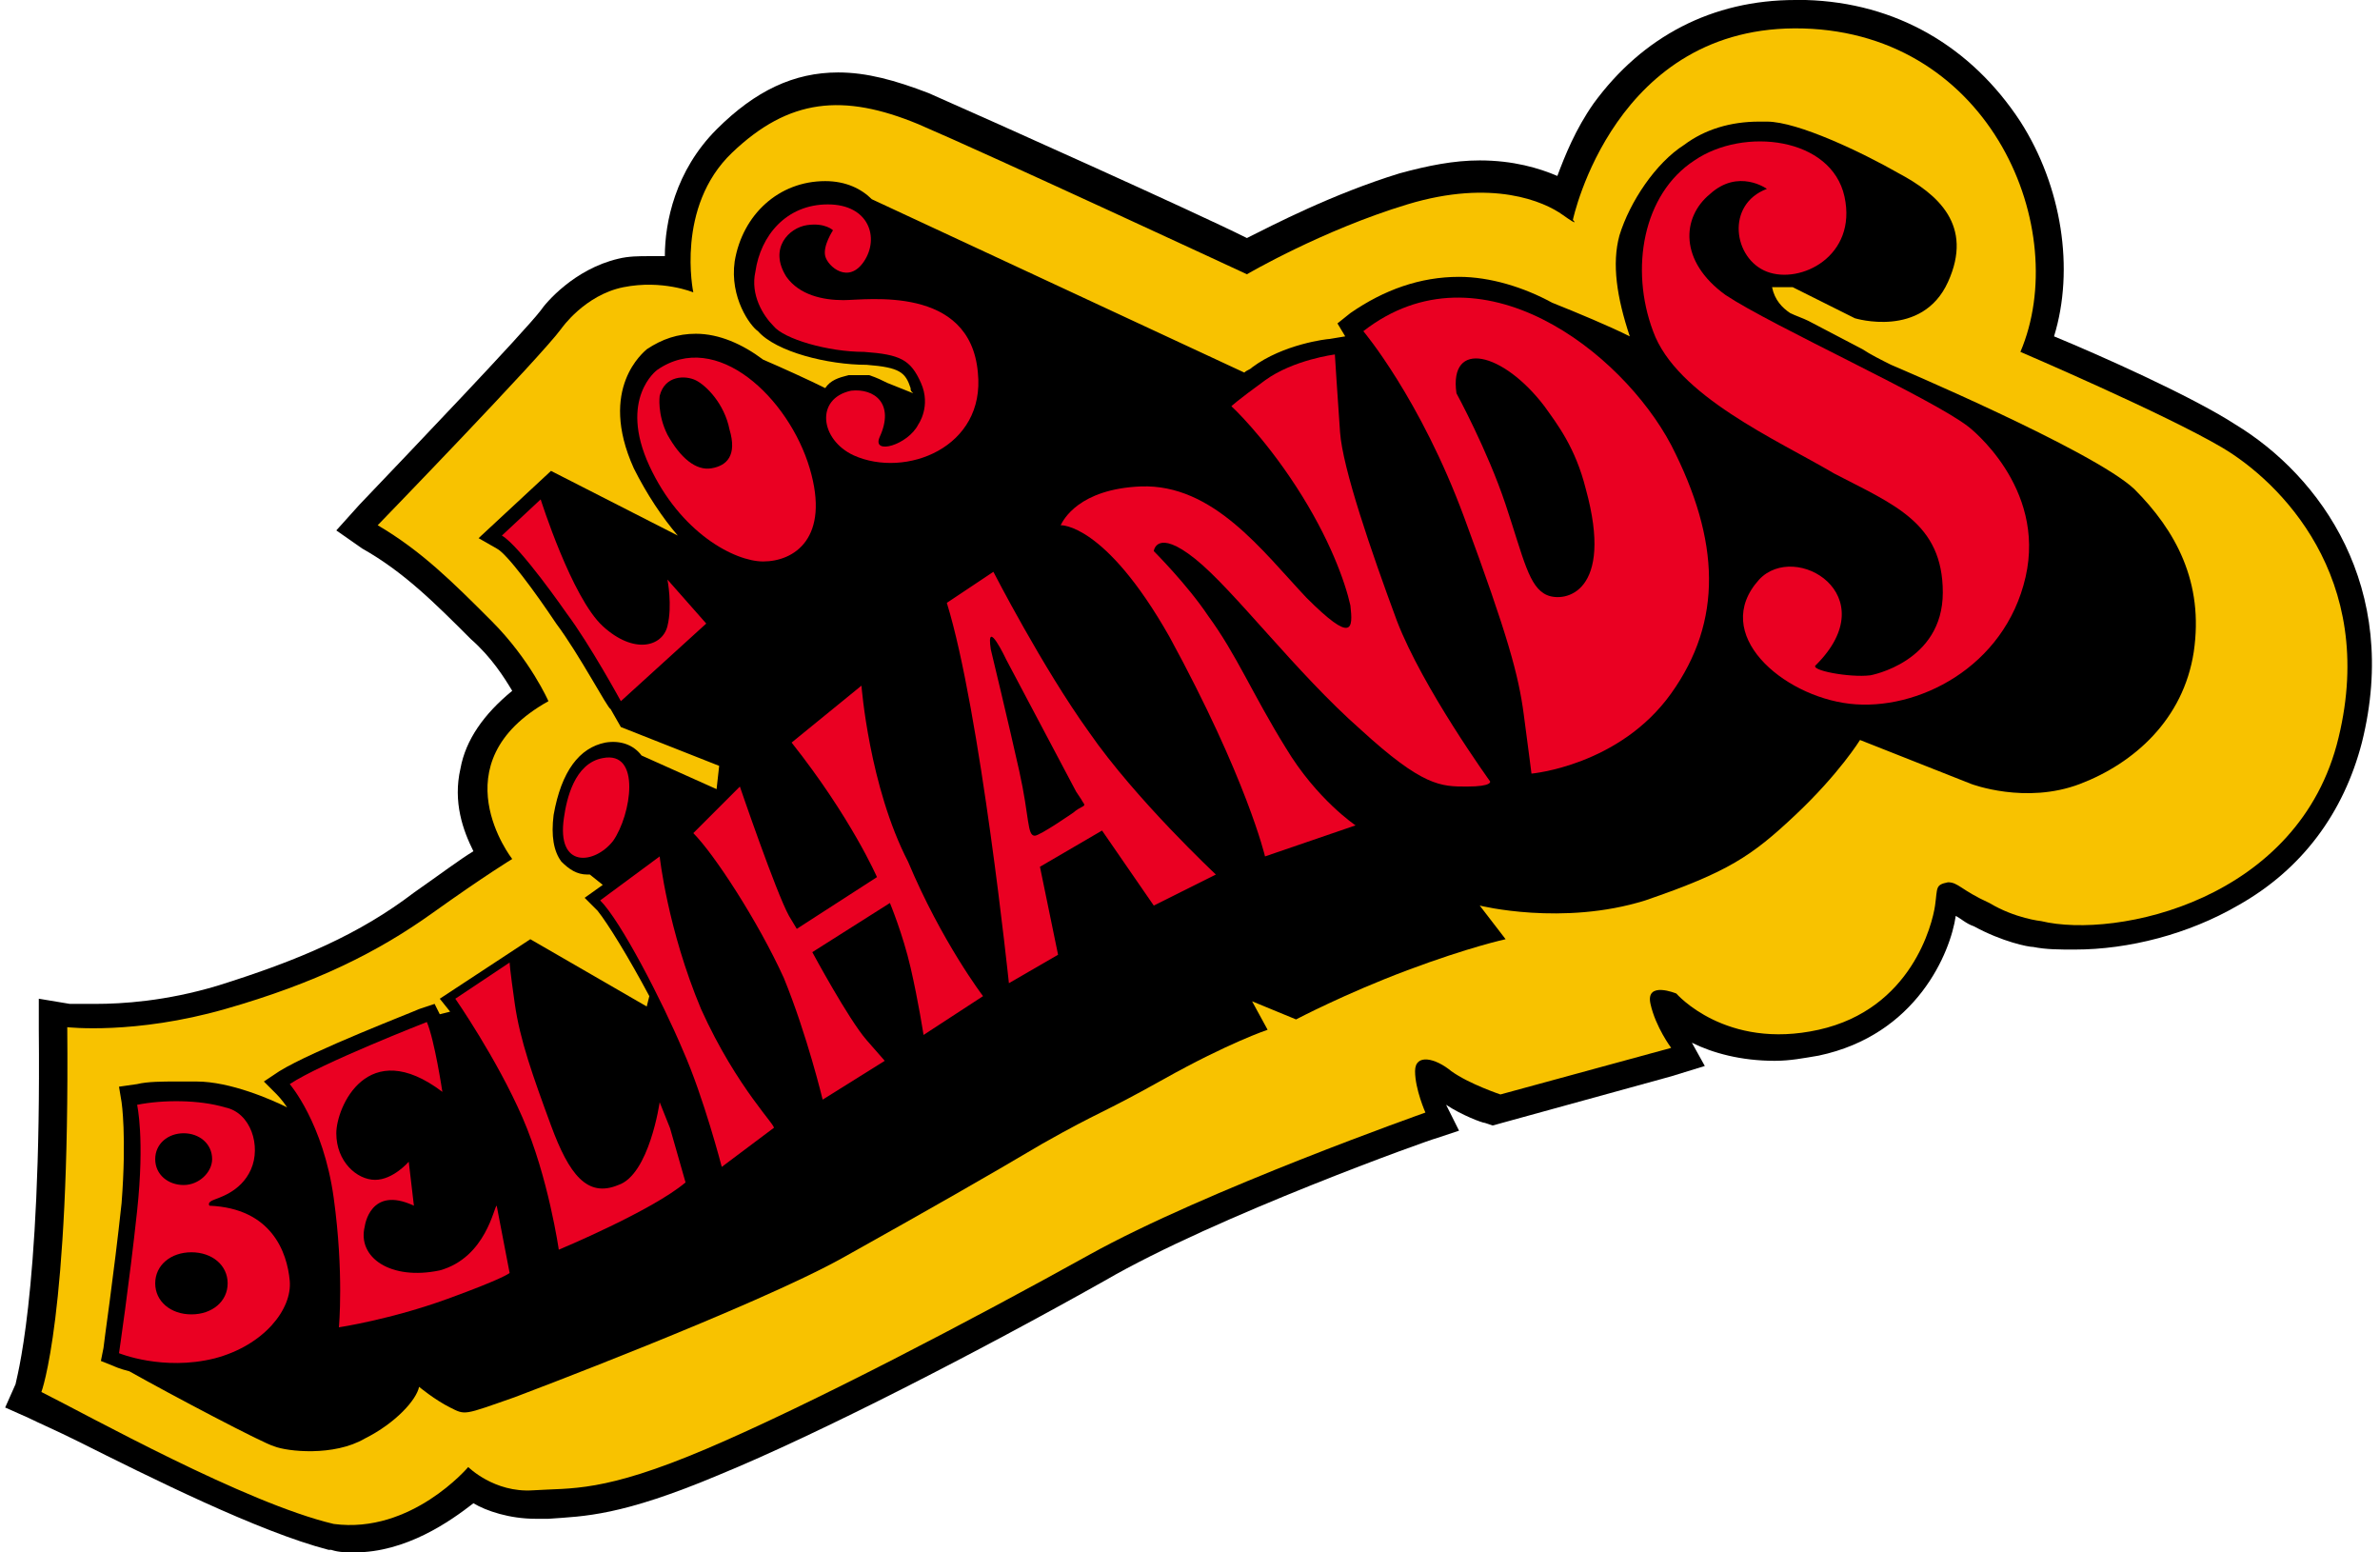 <?xml version="1.0" encoding="utf-8"?>
<!-- Generator: Adobe Illustrator 21.0.2, SVG Export Plug-In . SVG Version: 6.00 Build 0)  -->
<svg version="1.1" id="Capa_1" xmlns="http://www.w3.org/2000/svg" xmlns:xlink="http://www.w3.org/1999/xlink" x="0px" y="0px"
	 viewBox="0 0 92 60" style="enable-background:new 0 0 92 60;" xml:space="preserve">
<style type="text/css">
	.st0{fill:#F8C200;}
	.st1{fill:#EA0022;}
</style>
<g>
	<path d="M13.7,60c-0.3,0-0.6,0-0.9-0.1l-0.1,0c-2.7-0.7-6.9-2.8-9.7-4.2c-0.8-0.4-1.5-0.7-1.9-0.9l-0.9-0.4l0.4-0.9
		c0-0.1,1-3.3,0.9-13.7l0-1.2l1.2,0.2c0,0,0.4,0,1,0c1,0,2.7-0.1,4.7-0.7c3.2-1,5.5-2,7.6-3.6c1-0.7,1.8-1.3,2.3-1.6
		c-0.4-0.8-0.8-1.9-0.5-3.2c0.2-1.1,0.9-2.1,2-3c-0.3-0.5-0.8-1.3-1.6-2c-1.4-1.4-2.6-2.6-4.2-3.5L13,20.5l0.9-1
		c2.1-2.2,6.3-6.6,7-7.5c0.2-0.3,1.3-1.6,3-2c0.4-0.1,0.8-0.1,1.2-0.1c0.2,0,0.4,0,0.6,0c0-1.3,0.4-3.3,2-4.9c1.5-1.5,3-2.2,4.7-2.2
		c1.1,0,2.2,0.3,3.5,0.8c2.5,1.1,10.3,4.6,12.3,5.6c1-0.5,3.3-1.7,5.9-2.5c1.1-0.3,2.1-0.5,3.1-0.5c1.3,0,2.3,0.3,3,0.6
		c0.3-0.8,0.7-1.8,1.4-2.8C63.5,1.4,66.2,0,69.4,0c0.1,0,0.2,0,0.4,0c3.5,0.1,6.4,1.8,8.3,4.7c1.6,2.5,2.1,5.7,1.3,8.3
		c1.7,0.7,5.3,2.3,7,3.4c3.3,2,6.4,6.3,4.9,12.3c-0.7,2.7-2.3,4.9-4.8,6.3c-1.9,1.1-4.2,1.7-6.3,1.7c-0.6,0-1.1,0-1.6-0.1
		c-0.2,0-1.2-0.2-2.3-0.8c-0.3-0.1-0.5-0.3-0.7-0.4c-0.2,1.4-1.5,4.6-5.3,5.4c-0.6,0.1-1.1,0.2-1.7,0.2c-1.3,0-2.4-0.3-3.2-0.7
		l0.5,0.9l-1.3,0.4l-6.9,1.9l-0.3-0.1c-0.1,0-0.9-0.3-1.5-0.7l0.5,1L55.5,44c-0.1,0-8.5,3-12.8,5.5c-4.8,2.7-11,5.9-14.9,7.5
		c-3.8,1.6-5.2,1.6-6.6,1.7c-0.2,0-0.3,0-0.5,0c-1,0-1.9-0.3-2.4-0.6C17.4,58.8,15.7,60,13.7,60z"/>
	<path class="st0" d="M2.6,39.7c0,0,2.6,0.3,6.1-0.7c3.5-1,5.9-2.2,8-3.7c2.1-1.5,3.1-2.1,3.1-2.1s-2.9-3.7,1.4-6.1
		c0,0-0.7-1.6-2.2-3.1c-1.5-1.5-2.7-2.7-4.4-3.7c0,0,6.3-6.5,7.1-7.6c0,0,0.9-1.3,2.4-1.6s2.7,0.2,2.7,0.2S26.1,8,28.3,5.9
		s4.3-2.3,7.2-1.1c2.8,1.2,12.7,5.8,12.7,5.8s2.9-1.7,6.2-2.7c3.3-1,5.3-0.1,6,0.4c0.7,0.5,0.4,0.2,0.4,0.2s1.6-7.6,8.9-7.4
		c7.3,0.2,10.4,7.8,8.4,12.5c0,0,5.6,2.4,7.8,3.7c2.2,1.3,6,5,4.5,11.2c-1.5,6.3-8.6,7.8-11.5,7.1c0,0-1-0.1-2-0.7
		c-1.1-0.5-1.2-0.8-1.6-0.8c-0.5,0.1-0.4,0.2-0.5,0.9c-0.1,0.7-0.9,4-4.5,4.8c-3.6,0.8-5.5-1.4-5.5-1.4s-1.2-0.5-1,0.4
		s0.8,1.7,0.8,1.7l-6.6,1.8c0,0-1.2-0.4-1.9-0.9c-0.6-0.5-1.4-0.7-1.4,0c0,0.7,0.4,1.6,0.4,1.6s-8.5,3-13,5.5
		c-4.5,2.5-10.8,5.8-14.8,7.5c-4,1.7-5.2,1.5-6.7,1.6c-1.5,0.1-2.5-0.9-2.5-0.9s-2.2,2.6-5.2,2.2c-3.4-0.8-9.5-4.2-11.3-5.1
		C1.6,53.8,2.7,50.9,2.6,39.7z"/>
	<path d="M82.5,18.9c-1.6-1.5-9.4-4.8-9.4-4.8l0,0c-0.4-0.2-0.8-0.4-1.1-0.6l-2.1-1.1c-0.2-0.1-0.5-0.2-0.7-0.3
		c-0.3-0.2-0.6-0.5-0.7-1c0.1,0,0.3,0,0.5,0c0.1,0,0.2,0,0.3,0l2.4,1.2c0,0,2.6,0.8,3.6-1.4c1-2.2-0.4-3.4-1.9-4.2
		c-1.4-0.8-3.9-2-5.1-2c-0.1,0-0.2,0-0.3,0c-1.1,0-2.1,0.3-2.9,0.9c-1.1,0.7-2.1,2.2-2.5,3.5c-0.3,1.1-0.1,2.4,0.4,3.9
		c-0.8-0.4-2-0.9-3-1.3c-1.1-0.6-2.4-1-3.6-1c-1.5,0-2.9,0.5-4.2,1.4l-0.5,0.4L52,13l-0.6,0.1c-0.1,0-1.8,0.2-3,1.1
		c-0.1,0.1-0.2,0.1-0.3,0.2l-4.3-2L33.7,7.7c-0.4-0.4-1-0.7-1.8-0.7l0,0c-1.8,0-3.2,1.3-3.5,3.1c-0.2,1.4,0.6,2.5,0.9,2.7
		c0.7,0.8,2.7,1.3,4.2,1.3c1.3,0.1,1.5,0.3,1.7,0.9c0,0.1,0,0.1,0.1,0.2l-1-0.4c-0.2-0.1-0.4-0.2-0.7-0.3l-0.1,0l0,0
		c-0.1,0-0.3,0-0.4,0c-0.1,0-0.1,0-0.2,0l-0.1,0c-0.4,0.1-0.7,0.2-0.9,0.5c-0.6-0.3-1.7-0.8-2.4-1.1c-0.8-0.6-1.7-1-2.6-1
		c-0.7,0-1.3,0.2-1.9,0.6l0,0c-0.1,0.1-1.9,1.5-0.5,4.6c0.5,1,1.1,1.9,1.7,2.6l-4.9-2.5l-2.8,2.6l0.7,0.4c0.4,0.2,1.5,1.7,2.3,2.9
		l0,0c0.9,1.2,2,3.3,2.1,3.3l0.4,0.7l0,0l0,0l3.8,1.5l-0.1,0.9l-2.9-1.3c-0.3-0.4-0.8-0.6-1.4-0.5c-1,0.2-1.7,1.1-2,2.8l0,0
		c-0.1,0.8,0,1.4,0.3,1.8c0.3,0.3,0.6,0.5,1,0.5h0c0,0,0.1,0,0.1,0l0.5,0.4l-0.7,0.5l0.5,0.5c0.4,0.5,1.2,1.8,2,3.3l-0.1,0.4
		l-4.5-2.6l-3.5,2.3l0.4,0.5c0,0,0,0,0,0L17,39.2l-0.2-0.4L16.2,39c-0.2,0.1-4.1,1.6-5.4,2.4l-0.6,0.4l0.5,0.5c0,0,0.2,0.2,0.4,0.5
		c-0.6-0.3-2.2-1-3.5-1l0,0c-0.3,0-0.6,0-0.8,0c-0.5,0-1.1,0-1.5,0.1L4.6,42l0.1,0.6c0,0,0.2,1.3,0,3.9C4.4,49.3,4,52,4,52.1
		l-0.1,0.5l0.5,0.2c0,0,0.2,0.1,0.6,0.2c1.6,0.9,5.2,2.8,5.6,2.9c0.5,0.2,2.3,0.4,3.5-0.3c1.2-0.6,2-1.5,2.1-2c0,0,0.6,0.5,1.2,0.8
		c0.6,0.3,0.5,0.3,2.5-0.4c0,0,9.3-3.5,12.7-5.4s5.5-3.1,7.7-4.4c2.3-1.3,2.2-1.1,4.7-2.5s4-1.9,4-1.9l-0.6-1.1l1.7,0.7
		c0,0,1.9-1,4.3-1.9c2.4-0.9,3.8-1.2,3.8-1.2l-1-1.3c0,0,3.2,0.8,6.4-0.2c3.2-1.1,4.1-1.7,5.8-3.3c1.7-1.6,2.5-2.9,2.5-2.9l4.3,1.7
		c0,0,2.1,0.8,4.2,0c2.1-0.8,4-2.5,4.4-5.1C85.2,22.5,84.1,20.5,82.5,18.9z"/>
	<g>
		<path class="st1" d="M8.1,46.6c0,0-0.1-0.1,0.1-0.2c0.2-0.1,1.1-0.3,1.5-1.2c0.4-0.9,0-2.2-1-2.4c-1-0.3-2.4-0.3-3.4-0.1
			c0,0,0.3,1.3,0,4.1c-0.3,2.8-0.7,5.5-0.7,5.5s1.7,0.7,3.7,0.2c1.9-0.5,3-1.9,2.9-3S10.5,46.7,8.1,46.6z M7.1,43.8
			c0.6,0,1.1,0.4,1.1,1c0,0.5-0.5,1-1.1,1c-0.6,0-1.1-0.4-1.1-1C6,44.2,6.5,43.8,7.1,43.8z M7.4,50.8c-0.8,0-1.4-0.5-1.4-1.2
			c0-0.7,0.6-1.2,1.4-1.2c0.8,0,1.4,0.5,1.4,1.2C8.8,50.3,8.2,50.8,7.4,50.8z"/>
		<path class="st1" d="M17,49.1c-1.9,0.4-3.2-0.5-2.9-1.7c0,0,0.2-1.6,1.9-0.8l-0.2-1.7c0,0-0.6,0.7-1.3,0.7S13,44.9,13,43.8
			c0-1,1.2-3.8,4.1-1.6c0,0-0.3-2-0.6-2.7c0,0-4.1,1.6-5.3,2.4c0,0,1.3,1.5,1.7,4.4c0.4,2.9,0.2,5,0.2,5s2-0.3,4.2-1.1
			c2.2-0.8,2.4-1,2.4-1l-0.5-2.6C19.1,46.6,18.8,48.6,17,49.1z"/>
		<path class="st1" d="M25.5,42.6c0,0-0.4,2.8-1.6,3.2c-1.2,0.5-1.9-0.4-2.6-2.3c-0.7-1.9-1.2-3.3-1.4-4.7c-0.2-1.4-0.2-1.6-0.2-1.6
			l-2.1,1.4c0,0,1.6,2.3,2.6,4.6c1,2.3,1.4,5.1,1.4,5.1s3.6-1.5,4.9-2.6l-0.6-2.1L25.5,42.6z"/>
		<path class="st1" d="M27.1,39c-1.3-3.1-1.6-5.9-1.6-5.9l-2.3,1.7c0.8,0.8,2.4,3.9,3.2,5.8c0.8,1.8,1.5,4.5,1.5,4.5l2-1.5
			C30.1,43.6,28.5,42.1,27.1,39z"/>
		<path class="st1" d="M33.3,26.5l-2.7,2.2c2.3,2.9,3.3,5.2,3.3,5.2l-3.1,2c0,0,0,0-0.3-0.5c-0.5-0.9-1.9-5-1.9-5l-1.8,1.8
			c0.8,0.8,2.5,3.4,3.5,5.6c0.9,2.2,1.5,4.7,1.5,4.7l2.4-1.5c0,0,0,0-0.7-0.8c-0.7-0.8-2.1-3.4-2.1-3.4l3-1.9c0,0,0.5,1.2,0.8,2.5
			c0.3,1.3,0.5,2.6,0.5,2.6l2.3-1.5c0,0-1.6-2.1-2.9-5.2C33.6,30.4,33.3,26.5,33.3,26.5z"/>
		<path class="st1" d="M42.1,28.3c-1.8-2.5-3.7-6.2-3.7-6.2l-1.8,1.2C37.9,27.5,39,38,39,38l1.9-1.1l-0.7-3.4l2.4-1.4l2,2.9l2.4-1.2
			C47,33.8,43.9,30.9,42.1,28.3z M41.8,31.2c-0.2,0.1-0.3,0.2-0.3,0.2s-1.3,0.9-1.5,0.9c-0.3,0-0.2-0.7-0.6-2.5s-1.1-4.7-1.1-4.7
			c-0.2-1.3,0.6,0.4,0.6,0.4l2.7,5.1c0,0,0,0,0.2,0.3C41.9,31.1,42,31.1,41.8,31.2z"/>
		<path class="st1" d="M54,24c-1-2.7-2.1-5.9-2.2-7.3s-0.2-3-0.2-3s-1.6,0.2-2.7,1c-1.1,0.8-1.3,1-1.3,1s1.2,1.1,2.5,3.1
			c1.3,2,1.9,3.7,2.1,4.6c0.1,0.9,0.1,1.5-1.7-0.3c-1.7-1.8-3.6-4.4-6.4-4.3c-2.4,0.1-3,1.3-3.1,1.5c0,0,1.7-0.1,4.2,4.3
			c3,5.5,3.7,8.5,3.7,8.5l3.5-1.2c0,0-1.5-1-2.7-3c-1.3-2.1-1.9-3.6-3-5.1c-0.8-1.2-2.1-2.5-2.1-2.5s0.1-0.9,1.6,0.3
			c1.5,1.2,3.9,4.4,6.4,6.6c2.4,2.2,3.1,2.2,4.1,2.2c1,0,0.9-0.2,0.9-0.2S55,26.6,54,24z"/>
		<path class="st1" d="M52.7,12.8c0,0,2.2,2.6,3.9,7.2c1.7,4.6,2.1,6.1,2.3,7.6s0.3,2.3,0.3,2.3s3.4-0.3,5.4-3.1
			c2-2.8,1.9-5.9,0-9.6C62.7,13.6,57.2,9.3,52.7,12.8z M59.8,23c-0.7-0.3-0.9-1.4-1.6-3.5s-1.9-4.3-1.9-4.3
			c-0.3-2.1,1.8-1.6,3.4,0.5c0.5,0.7,1.2,1.6,1.6,3.2C62.4,22.9,60.5,23.3,59.8,23z"/>
		<path class="st1" d="M76.1,16.5c-1.4-1.1-7.6-3.9-9.4-5.1c-1.8-1.3-1.7-3-0.6-3.9c1.1-1,2.2-0.2,2.2-0.2c-1.6,0.6-1.3,2.7,0,3.2
			c1.3,0.5,3.5-0.6,3-2.9s-3.9-2.7-5.8-1.4c-2,1.3-2.5,4.2-1.6,6.6c0.9,2.5,4.8,4.2,7,5.5c2.3,1.2,4.2,1.9,4.2,4.6s-2.8,3.2-2.8,3.2
			c-0.8,0.1-2.4-0.2-2.1-0.4c2.7-2.7-0.8-4.8-2.2-3.3c-1.9,2.1,0.9,4.5,3.5,4.8c2.6,0.3,6-1.4,6.8-4.9S76.1,16.5,76.1,16.5z"/>
		<path class="st1" d="M23.3,29.3c-1.1,0.2-1.4,1.6-1.5,2.3c-0.3,2,1.2,1.8,1.9,0.9C24.4,31.5,24.8,29,23.3,29.3z"/>
		<path class="st1" d="M21.9,23.7c0.9,1.2,2.1,3.4,2.1,3.4l3.3-3l-1.5-1.7c0,0,0.2,1,0,1.8c-0.2,0.8-1.3,1.1-2.5,0
			c-1.2-1.1-2.4-4.9-2.4-4.9l-1.5,1.4C20.1,21.1,21.9,23.7,21.9,23.7z"/>
		<path class="st1" d="M29.5,21.7c1.2,0,2.6-0.9,1.8-3.6c-0.8-2.7-3.6-5.4-5.9-3.8c0,0-1.5,1.1-0.3,3.7S28.4,21.7,29.5,21.7z
			 M25.5,15.3c0.2-0.8,1-0.8,1.4-0.6c0.4,0.2,1.1,0.9,1.3,1.9c0.3,1-0.1,1.4-0.7,1.5c-0.6,0.1-1.2-0.4-1.7-1.3
			C25.4,16,25.5,15.3,25.5,15.3z"/>
		<path class="st1" d="M33.4,13.6c1.4,0.1,1.8,0.3,2.2,1.2c0.4,0.9-0.1,1.6-0.1,1.6c-0.4,0.8-1.8,1.2-1.5,0.5
			c0.6-1.3-0.2-1.9-1.1-1.8c-1.4,0.3-1.2,1.9,0.1,2.5c2,0.9,5.1-0.3,4.8-3.2c-0.3-3.4-4.3-2.8-5.2-2.8c-0.8,0-1.7-0.2-2.2-0.9
			c-0.7-1.1,0.1-1.9,0.8-2c0.7-0.1,1,0.2,1,0.2s-0.4,0.6-0.3,1c0.1,0.4,0.9,1.1,1.5,0.2s0.2-2.2-1.4-2.2c-1.6,0-2.6,1.2-2.8,2.6
			c-0.2,0.9,0.3,1.7,0.7,2.1C30.3,13.1,32,13.6,33.4,13.6z"/>
	</g>
</g>
</svg>
